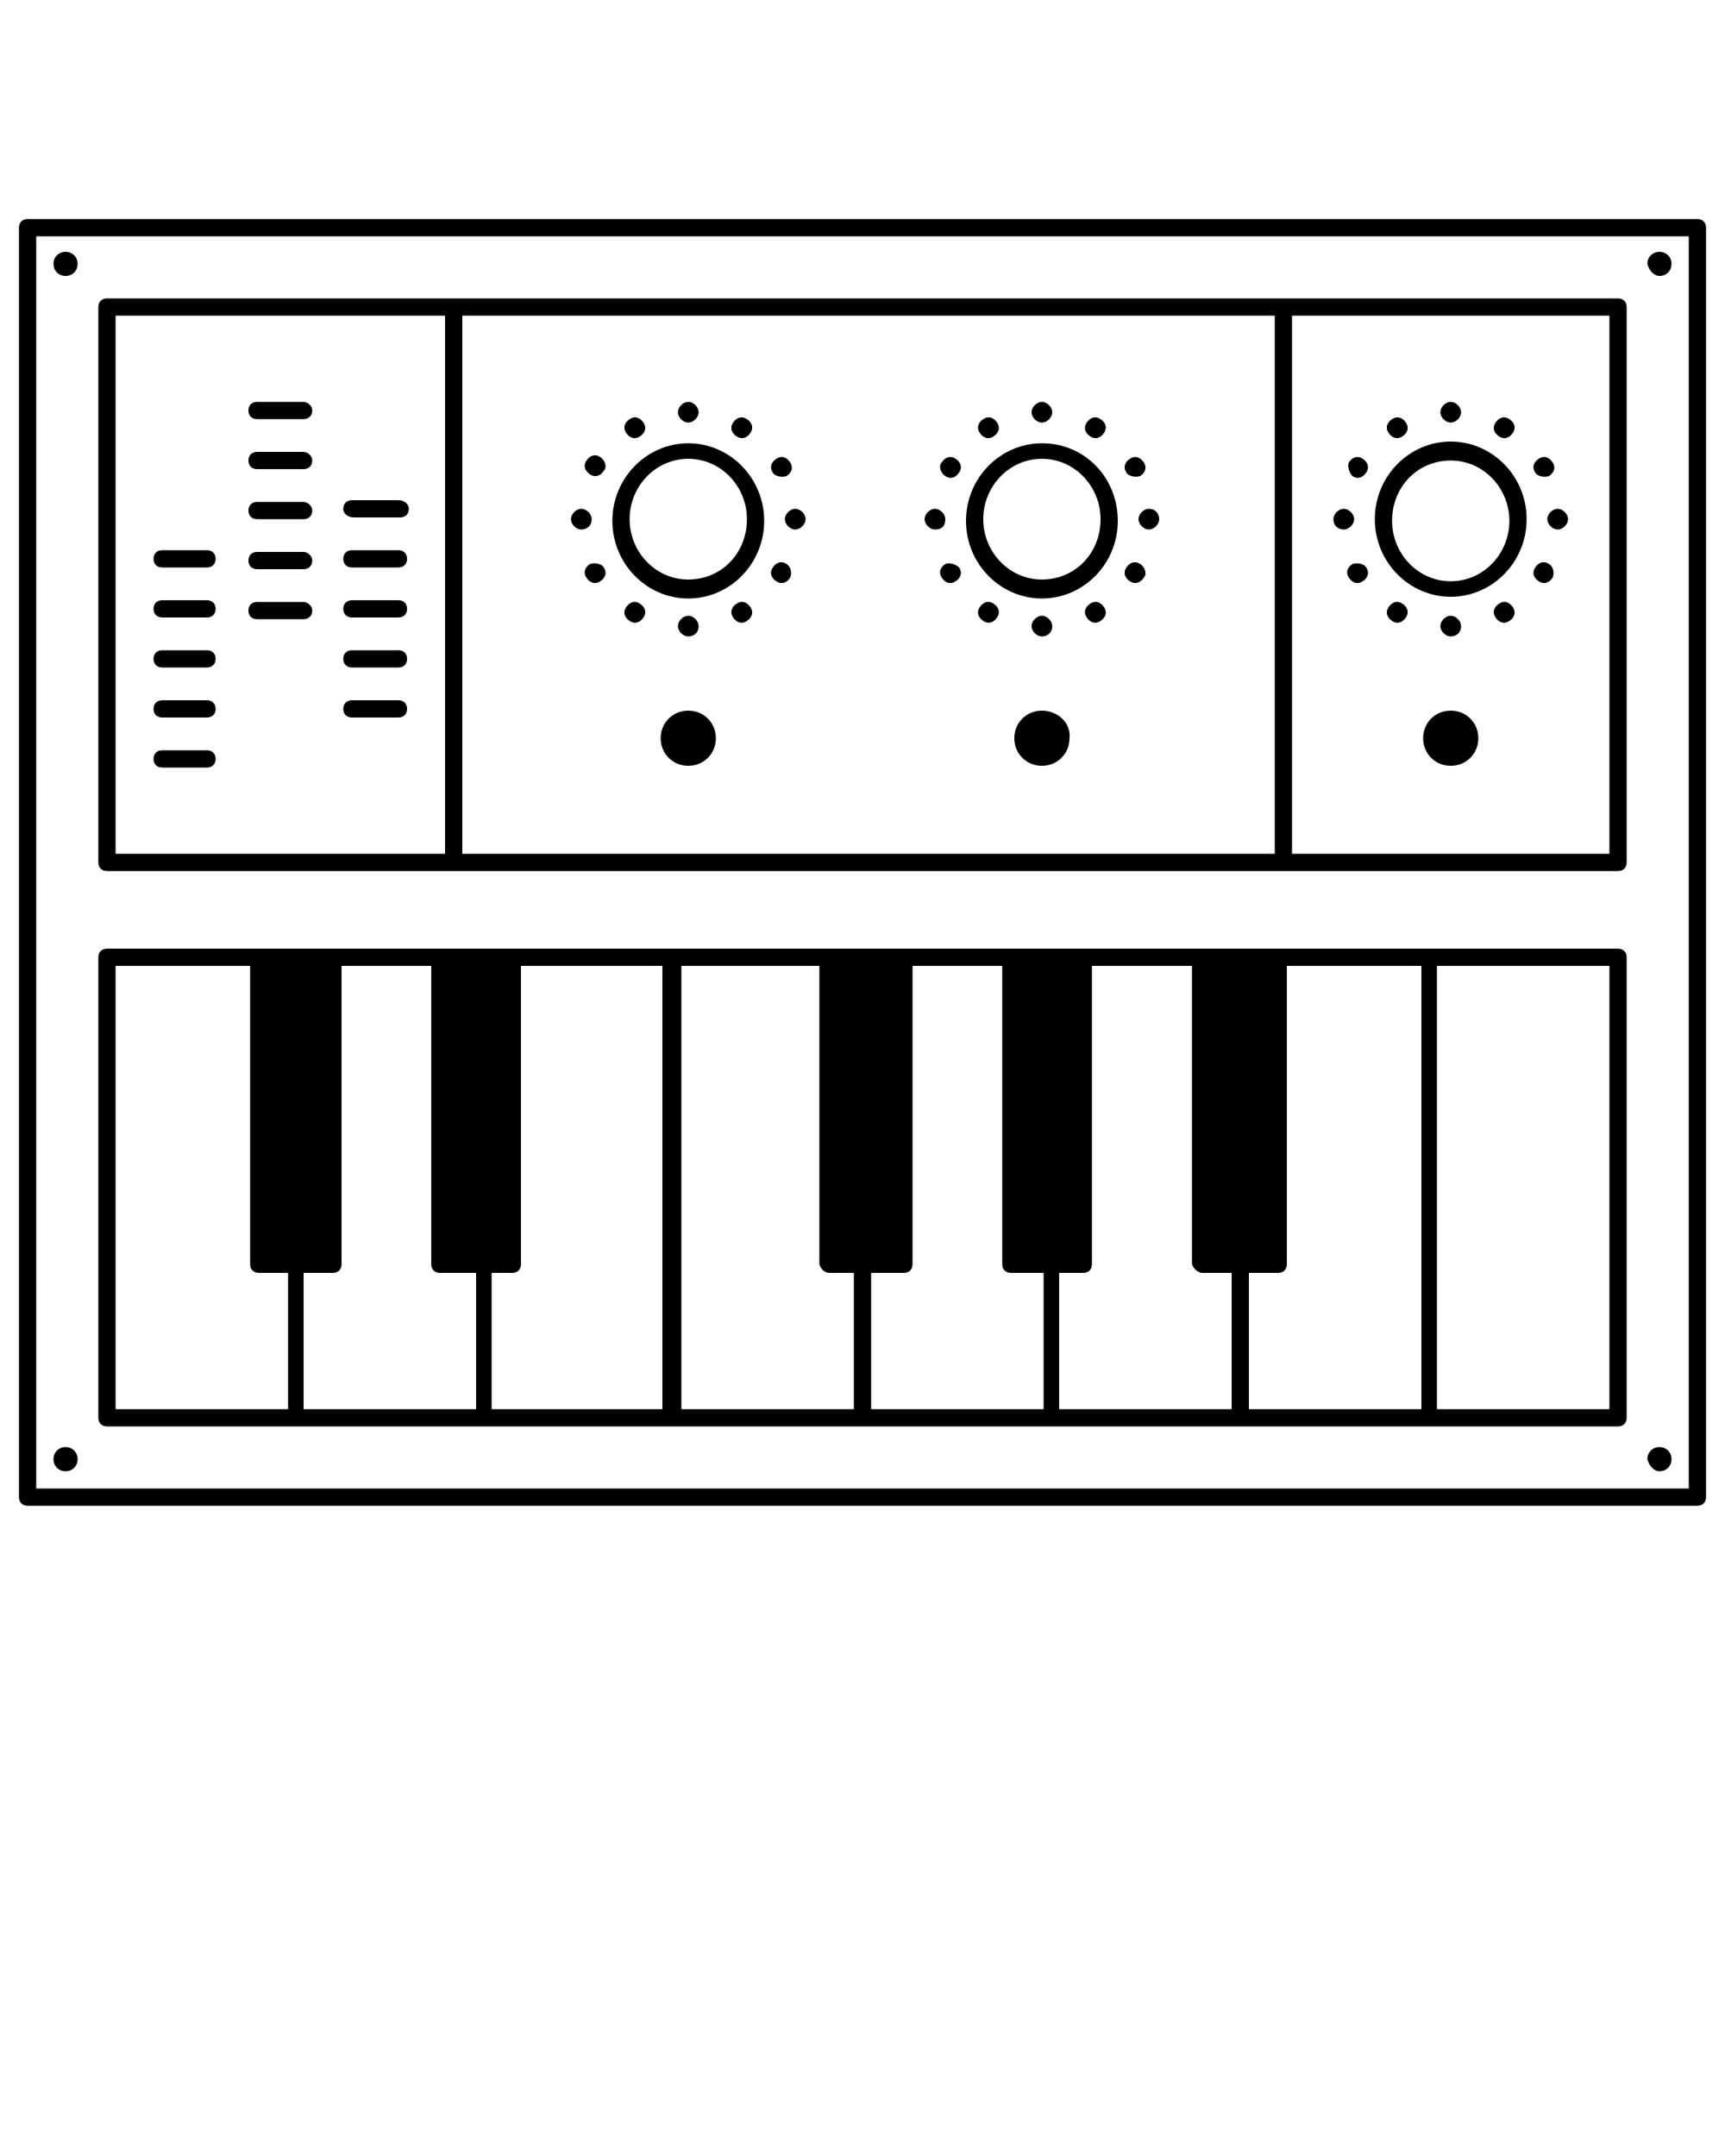 <svg xmlns="http://www.w3.org/2000/svg" xmlns:xlink="http://www.w3.org/1999/xlink" version="1.1" x="0px" y="0px" viewBox="0 0 100 125" style="enable-background:new 0 0 100 100;" xml:space="preserve"><g><path d="M98.4,12.7H1.6c-0.3,0-0.5,0.2-0.5,0.5v73.6c0,0.3,0.2,0.5,0.5,0.5h96.8c0.3,0,0.5-0.2,0.5-0.5V13.2   C98.9,12.9,98.7,12.7,98.4,12.7z M97.9,86.3H2.1V13.7h95.8V86.3z"/><path d="M6.2,82.7h87.6c0.3,0,0.5-0.2,0.5-0.5V55.5c0-0.3-0.2-0.5-0.5-0.5H6.2c-0.3,0-0.5,0.2-0.5,0.5v26.7   C5.7,82.5,5.9,82.7,6.2,82.7z M19.3,73.8c0.3,0,0.5-0.2,0.5-0.5V56H25v17.3c0,0.3,0.2,0.5,0.5,0.5h2.1v7.9h-10v-7.9H19.3z    M74.1,73.8c0.3,0,0.5-0.2,0.5-0.5V56h7.8v25.7h-10v-7.9H74.1z M69.7,73.8h1.7v7.9h-10v-7.9h1.4c0.3,0,0.5-0.2,0.5-0.5V56h5.8v17.3   C69.2,73.6,69.5,73.8,69.7,73.8z M58.6,73.8h1.9v7.9h-10v-7.9h1.9c0.3,0,0.5-0.2,0.5-0.5V56h5.2v17.3   C58.1,73.6,58.3,73.8,58.6,73.8z M48.1,73.8h1.4v7.9h-10V56h8v17.3C47.6,73.6,47.8,73.8,48.1,73.8z M38.5,81.7h-10v-7.9h1.2   c0.3,0,0.5-0.2,0.5-0.5V56h8.2V81.7z M93.3,81.7h-10V56h10V81.7z M6.7,56h7.8v17.3c0,0.3,0.2,0.5,0.5,0.5h1.7v7.9h-10V56z"/><path d="M20.5,30h2.7c0.3,0,0.5-0.2,0.5-0.5S23.4,29,23.1,29h-2.7c-0.3,0-0.5,0.2-0.5,0.5S20.2,30,20.5,30z"/><path d="M23.1,31.9h-2.7c-0.3,0-0.5,0.2-0.5,0.5s0.2,0.5,0.5,0.5h2.7c0.3,0,0.5-0.2,0.5-0.5S23.4,31.9,23.1,31.9z"/><path d="M23.1,34.8h-2.7c-0.3,0-0.5,0.2-0.5,0.5s0.2,0.5,0.5,0.5h2.7c0.3,0,0.5-0.2,0.5-0.5S23.4,34.8,23.1,34.8z"/><path d="M23.1,37.7h-2.7c-0.3,0-0.5,0.2-0.5,0.5s0.2,0.5,0.5,0.5h2.7c0.3,0,0.5-0.2,0.5-0.5S23.4,37.7,23.1,37.7z"/><path d="M23.1,40.6h-2.7c-0.3,0-0.5,0.2-0.5,0.5s0.2,0.5,0.5,0.5h2.7c0.3,0,0.5-0.2,0.5-0.5S23.4,40.6,23.1,40.6z"/><path d="M17.6,23.3h-2.7c-0.3,0-0.5,0.2-0.5,0.5s0.2,0.5,0.5,0.5h2.7c0.3,0,0.5-0.2,0.5-0.5S17.8,23.3,17.6,23.3z"/><path d="M17.6,26.2h-2.7c-0.3,0-0.5,0.2-0.5,0.5s0.2,0.5,0.5,0.5h2.7c0.3,0,0.5-0.2,0.5-0.5S17.8,26.2,17.6,26.2z"/><path d="M17.6,29.1h-2.7c-0.3,0-0.5,0.2-0.5,0.5s0.2,0.5,0.5,0.5h2.7c0.3,0,0.5-0.2,0.5-0.5S17.8,29.1,17.6,29.1z"/><path d="M17.6,32h-2.7c-0.3,0-0.5,0.2-0.5,0.5s0.2,0.5,0.5,0.5h2.7c0.3,0,0.5-0.2,0.5-0.5S17.8,32,17.6,32z"/><path d="M17.6,34.9h-2.7c-0.3,0-0.5,0.2-0.5,0.5s0.2,0.5,0.5,0.5h2.7c0.3,0,0.5-0.2,0.5-0.5S17.8,34.9,17.6,34.9z"/><path d="M12,31.9H9.4c-0.3,0-0.5,0.2-0.5,0.5s0.2,0.5,0.5,0.5H12c0.3,0,0.5-0.2,0.5-0.5S12.3,31.9,12,31.9z"/><path d="M12,34.8H9.4c-0.3,0-0.5,0.2-0.5,0.5s0.2,0.5,0.5,0.5H12c0.3,0,0.5-0.2,0.5-0.5S12.3,34.8,12,34.8z"/><path d="M12,37.7H9.4c-0.3,0-0.5,0.2-0.5,0.5s0.2,0.5,0.5,0.5H12c0.3,0,0.5-0.2,0.5-0.5S12.3,37.7,12,37.7z"/><path d="M12,40.6H9.4c-0.3,0-0.5,0.2-0.5,0.5s0.2,0.5,0.5,0.5H12c0.3,0,0.5-0.2,0.5-0.5S12.3,40.6,12,40.6z"/><path d="M12,43.5H9.4c-0.3,0-0.5,0.2-0.5,0.5s0.2,0.5,0.5,0.5H12c0.3,0,0.5-0.2,0.5-0.5S12.3,43.5,12,43.5z"/><path d="M84.1,41.2c-0.9,0-1.6,0.7-1.6,1.6c0,0.9,0.7,1.6,1.6,1.6s1.6-0.7,1.6-1.6C85.7,41.9,85,41.2,84.1,41.2z"/><path d="M6.2,50.5h68.2h19.4h0c0.3,0,0.5-0.2,0.5-0.5V17.8c0-0.3-0.2-0.5-0.5-0.5h0H74.4H6.2c-0.3,0-0.5,0.2-0.5,0.5V50   C5.7,50.3,5.9,50.5,6.2,50.5z M26.8,49.5V18.3h47.1v31.2H26.8z M93.3,18.3v31.2H74.9V18.3H93.3z M6.7,18.3h19.1v31.2H6.7V18.3z"/><path d="M3.8,85.3c0.4,0,0.7-0.3,0.7-0.7c0-0.4-0.3-0.7-0.7-0.7c-0.4,0-0.7,0.3-0.7,0.7C3.1,85,3.4,85.3,3.8,85.3z"/><path d="M3.8,16c0.4,0,0.7-0.3,0.7-0.7c0-0.4-0.3-0.7-0.7-0.7c-0.4,0-0.7,0.3-0.7,0.7C3.1,15.7,3.4,16,3.8,16z"/><path d="M96.2,85.3c0.4,0,0.7-0.3,0.7-0.7c0-0.4-0.3-0.7-0.7-0.7s-0.7,0.3-0.7,0.7C95.6,85,95.9,85.3,96.2,85.3z"/><path d="M96.2,16c0.4,0,0.7-0.3,0.7-0.7c0-0.4-0.3-0.7-0.7-0.7s-0.7,0.3-0.7,0.7C95.6,15.7,95.9,16,96.2,16z"/><path d="M60.4,41.2c-0.9,0-1.6,0.7-1.6,1.6c0,0.9,0.7,1.6,1.6,1.6c0.9,0,1.6-0.7,1.6-1.6C62.1,41.9,61.3,41.2,60.4,41.2z"/><path d="M39.9,41.2c-0.9,0-1.6,0.7-1.6,1.6c0,0.9,0.7,1.6,1.6,1.6c0.9,0,1.6-0.7,1.6-1.6C41.5,41.9,40.8,41.2,39.9,41.2z"/><path d="M39.9,25.7c-2.4,0-4.4,2-4.4,4.5c0,2.5,2,4.5,4.4,4.5s4.4-2,4.4-4.5C44.3,27.7,42.3,25.7,39.9,25.7z M39.9,33.6   c-1.9,0-3.4-1.6-3.4-3.5c0-1.9,1.5-3.5,3.4-3.5s3.4,1.6,3.4,3.5C43.3,32.1,41.8,33.6,39.9,33.6z"/><path d="M39.9,24.5c0.3,0,0.6-0.3,0.6-0.6c0-0.3-0.3-0.6-0.6-0.6s-0.6,0.3-0.6,0.6S39.6,24.5,39.9,24.5z"/><path d="M45.6,32.7c-0.3-0.2-0.6-0.1-0.8,0.2c-0.2,0.3-0.1,0.6,0.2,0.8c0.3,0.2,0.6,0.1,0.8-0.2C45.9,33.3,45.9,32.9,45.6,32.7z"/><path d="M42.7,25.3c0.3,0.2,0.6,0.1,0.8-0.2c0.2-0.3,0.1-0.6-0.2-0.8c-0.3-0.2-0.6-0.1-0.8,0.2S42.4,25.1,42.7,25.3z"/><path d="M45.6,27.6c0.3-0.2,0.4-0.5,0.2-0.8c-0.2-0.3-0.5-0.4-0.8-0.2s-0.4,0.5-0.2,0.8C44.9,27.6,45.3,27.7,45.6,27.6z"/><path d="M37.1,25.3c0.3-0.2,0.4-0.5,0.2-0.8c-0.2-0.3-0.5-0.4-0.8-0.2c-0.3,0.2-0.4,0.5-0.2,0.8C36.5,25.4,36.8,25.5,37.1,25.3z"/><path d="M40.5,36.3c0-0.3-0.3-0.6-0.6-0.6s-0.6,0.3-0.6,0.6c0,0.3,0.3,0.6,0.6,0.6S40.5,36.7,40.5,36.3z"/><path d="M34.8,26.5c-0.3-0.2-0.6-0.1-0.8,0.2c-0.2,0.3-0.1,0.6,0.2,0.8c0.3,0.2,0.6,0.1,0.8-0.2C35.2,27.1,35.1,26.7,34.8,26.5z"/><path d="M37.1,35c-0.3-0.2-0.6-0.1-0.8,0.2c-0.2,0.3-0.1,0.6,0.2,0.8s0.6,0.1,0.8-0.2C37.5,35.5,37.4,35.2,37.1,35z"/><path d="M34.3,30.1c0-0.3-0.3-0.6-0.6-0.6c-0.3,0-0.6,0.3-0.6,0.6c0,0.3,0.3,0.6,0.6,0.6C34,30.7,34.3,30.5,34.3,30.1z"/><path d="M34.2,32.7c-0.3,0.2-0.4,0.5-0.2,0.8s0.5,0.4,0.8,0.2c0.3-0.2,0.4-0.5,0.2-0.8C34.9,32.7,34.5,32.6,34.2,32.7z"/><path d="M42.7,35c-0.3,0.2-0.4,0.5-0.2,0.8c0.2,0.3,0.5,0.4,0.8,0.2s0.4-0.5,0.2-0.8S43,34.8,42.7,35z"/><path d="M46.1,29.5c-0.3,0-0.6,0.3-0.6,0.6c0,0.3,0.3,0.6,0.6,0.6s0.6-0.3,0.6-0.6C46.7,29.8,46.4,29.5,46.1,29.5z"/><path d="M60.4,25.7c-2.4,0-4.4,2-4.4,4.5c0,2.5,2,4.5,4.4,4.5s4.4-2,4.4-4.5C64.8,27.7,62.9,25.7,60.4,25.7z M60.4,33.6   c-1.9,0-3.4-1.6-3.4-3.5c0-1.9,1.5-3.5,3.4-3.5c1.9,0,3.4,1.6,3.4,3.5C63.8,32.1,62.3,33.6,60.4,33.6z"/><path d="M54.8,27.6c0.3,0.2,0.6,0.1,0.8-0.2c0.2-0.3,0.1-0.6-0.2-0.8c-0.3-0.2-0.6-0.1-0.8,0.2C54.4,27,54.5,27.4,54.8,27.6z"/><path d="M66.6,29.5c-0.3,0-0.6,0.3-0.6,0.6c0,0.3,0.3,0.6,0.6,0.6s0.6-0.3,0.6-0.6C67.2,29.8,67,29.5,66.6,29.5z"/><path d="M57.6,25.3c0.3-0.2,0.4-0.5,0.2-0.8s-0.5-0.4-0.8-0.2c-0.3,0.2-0.4,0.5-0.2,0.8C57,25.4,57.3,25.5,57.6,25.3z"/><path d="M63.2,25.3c0.3,0.2,0.6,0.1,0.8-0.2c0.2-0.3,0.1-0.6-0.2-0.8c-0.3-0.2-0.6-0.1-0.8,0.2S62.9,25.1,63.2,25.3z"/><path d="M66.1,32.7c-0.3-0.2-0.6-0.1-0.8,0.2c-0.2,0.3-0.1,0.6,0.2,0.8c0.3,0.2,0.6,0.1,0.8-0.2C66.5,33.3,66.4,32.9,66.1,32.7z"/><path d="M60.4,24.5c0.3,0,0.6-0.3,0.6-0.6c0-0.3-0.3-0.6-0.6-0.6s-0.6,0.3-0.6,0.6S60.1,24.5,60.4,24.5z"/><path d="M54.8,32.7c-0.3,0.2-0.4,0.5-0.2,0.8s0.5,0.4,0.8,0.2c0.3-0.2,0.4-0.5,0.2-0.8C55.4,32.7,55,32.6,54.8,32.7z"/><path d="M66.1,27.6c0.3-0.2,0.4-0.5,0.2-0.8c-0.2-0.3-0.5-0.4-0.8-0.2s-0.4,0.5-0.2,0.8C65.4,27.6,65.8,27.7,66.1,27.6z"/><path d="M63.2,35c-0.3,0.2-0.4,0.5-0.2,0.8c0.2,0.3,0.5,0.4,0.8,0.2c0.3-0.2,0.4-0.5,0.2-0.8S63.5,34.8,63.2,35z"/><path d="M57.6,35c-0.3-0.2-0.6-0.1-0.8,0.2c-0.2,0.3-0.1,0.6,0.2,0.8s0.6,0.1,0.8-0.2C58,35.5,57.9,35.2,57.6,35z"/><path d="M61,36.3c0-0.3-0.3-0.6-0.6-0.6s-0.6,0.3-0.6,0.6c0,0.3,0.3,0.6,0.6,0.6S61,36.7,61,36.3z"/><path d="M54.8,30.1c0-0.3-0.3-0.6-0.6-0.6c-0.3,0-0.6,0.3-0.6,0.6c0,0.3,0.3,0.6,0.6,0.6C54.6,30.7,54.8,30.5,54.8,30.1z"/><path d="M84.1,34.6c2.4,0,4.4-2,4.4-4.5c0-2.5-2-4.5-4.4-4.5s-4.4,2-4.4,4.5C79.7,32.6,81.7,34.6,84.1,34.6z M84.1,26.7   c1.9,0,3.4,1.6,3.4,3.5c0,1.9-1.5,3.5-3.4,3.5s-3.4-1.6-3.4-3.5C80.7,28.2,82.2,26.7,84.1,26.7z"/><path d="M77.9,30.7c0.3,0,0.6-0.3,0.6-0.6c0-0.3-0.3-0.6-0.6-0.6c-0.3,0-0.6,0.3-0.6,0.6C77.3,30.5,77.6,30.7,77.9,30.7z"/><path d="M81.3,25.3c0.3-0.2,0.4-0.5,0.2-0.8s-0.5-0.4-0.8-0.2c-0.3,0.2-0.4,0.5-0.2,0.8C80.7,25.4,81,25.5,81.3,25.3z"/><path d="M78.4,27.6c0.3,0.2,0.6,0.1,0.8-0.2c0.2-0.3,0.1-0.6-0.2-0.8s-0.6-0.1-0.8,0.2C78.1,27,78.2,27.4,78.4,27.6z"/><path d="M84.7,36.3c0-0.3-0.3-0.6-0.6-0.6s-0.6,0.3-0.6,0.6c0,0.3,0.3,0.6,0.6,0.6S84.7,36.7,84.7,36.3z"/><path d="M81.3,35c-0.3-0.2-0.6-0.1-0.8,0.2c-0.2,0.3-0.1,0.6,0.2,0.8s0.6,0.1,0.8-0.2C81.7,35.5,81.6,35.2,81.3,35z"/><path d="M84.1,24.5c0.3,0,0.6-0.3,0.6-0.6s-0.3-0.6-0.6-0.6s-0.6,0.3-0.6,0.6S83.8,24.5,84.1,24.5z"/><path d="M89.8,32.7c-0.3-0.2-0.6-0.1-0.8,0.2c-0.2,0.3-0.1,0.6,0.2,0.8c0.3,0.2,0.6,0.1,0.8-0.2C90.1,33.3,90.1,32.9,89.8,32.7z"/><path d="M78.4,32.7c-0.3,0.2-0.4,0.5-0.2,0.8s0.5,0.4,0.8,0.2c0.3-0.2,0.4-0.5,0.2-0.8C79.1,32.7,78.7,32.6,78.4,32.7z"/><path d="M86.9,35c-0.3,0.2-0.4,0.5-0.2,0.8c0.2,0.3,0.5,0.4,0.8,0.2c0.3-0.2,0.4-0.5,0.2-0.8S87.2,34.8,86.9,35z"/><path d="M86.9,25.3c0.3,0.2,0.6,0.1,0.8-0.2c0.2-0.3,0.1-0.6-0.2-0.8c-0.3-0.2-0.6-0.1-0.8,0.2S86.6,25.1,86.9,25.3z"/><path d="M89.7,30.1c0,0.3,0.3,0.6,0.6,0.6c0.3,0,0.6-0.3,0.6-0.6c0-0.3-0.3-0.6-0.6-0.6C90,29.5,89.7,29.8,89.7,30.1z"/><path d="M89.8,27.6c0.3-0.2,0.4-0.5,0.2-0.8c-0.2-0.3-0.5-0.4-0.8-0.2s-0.4,0.5-0.2,0.8C89.1,27.6,89.5,27.7,89.8,27.6z"/></g></svg>
